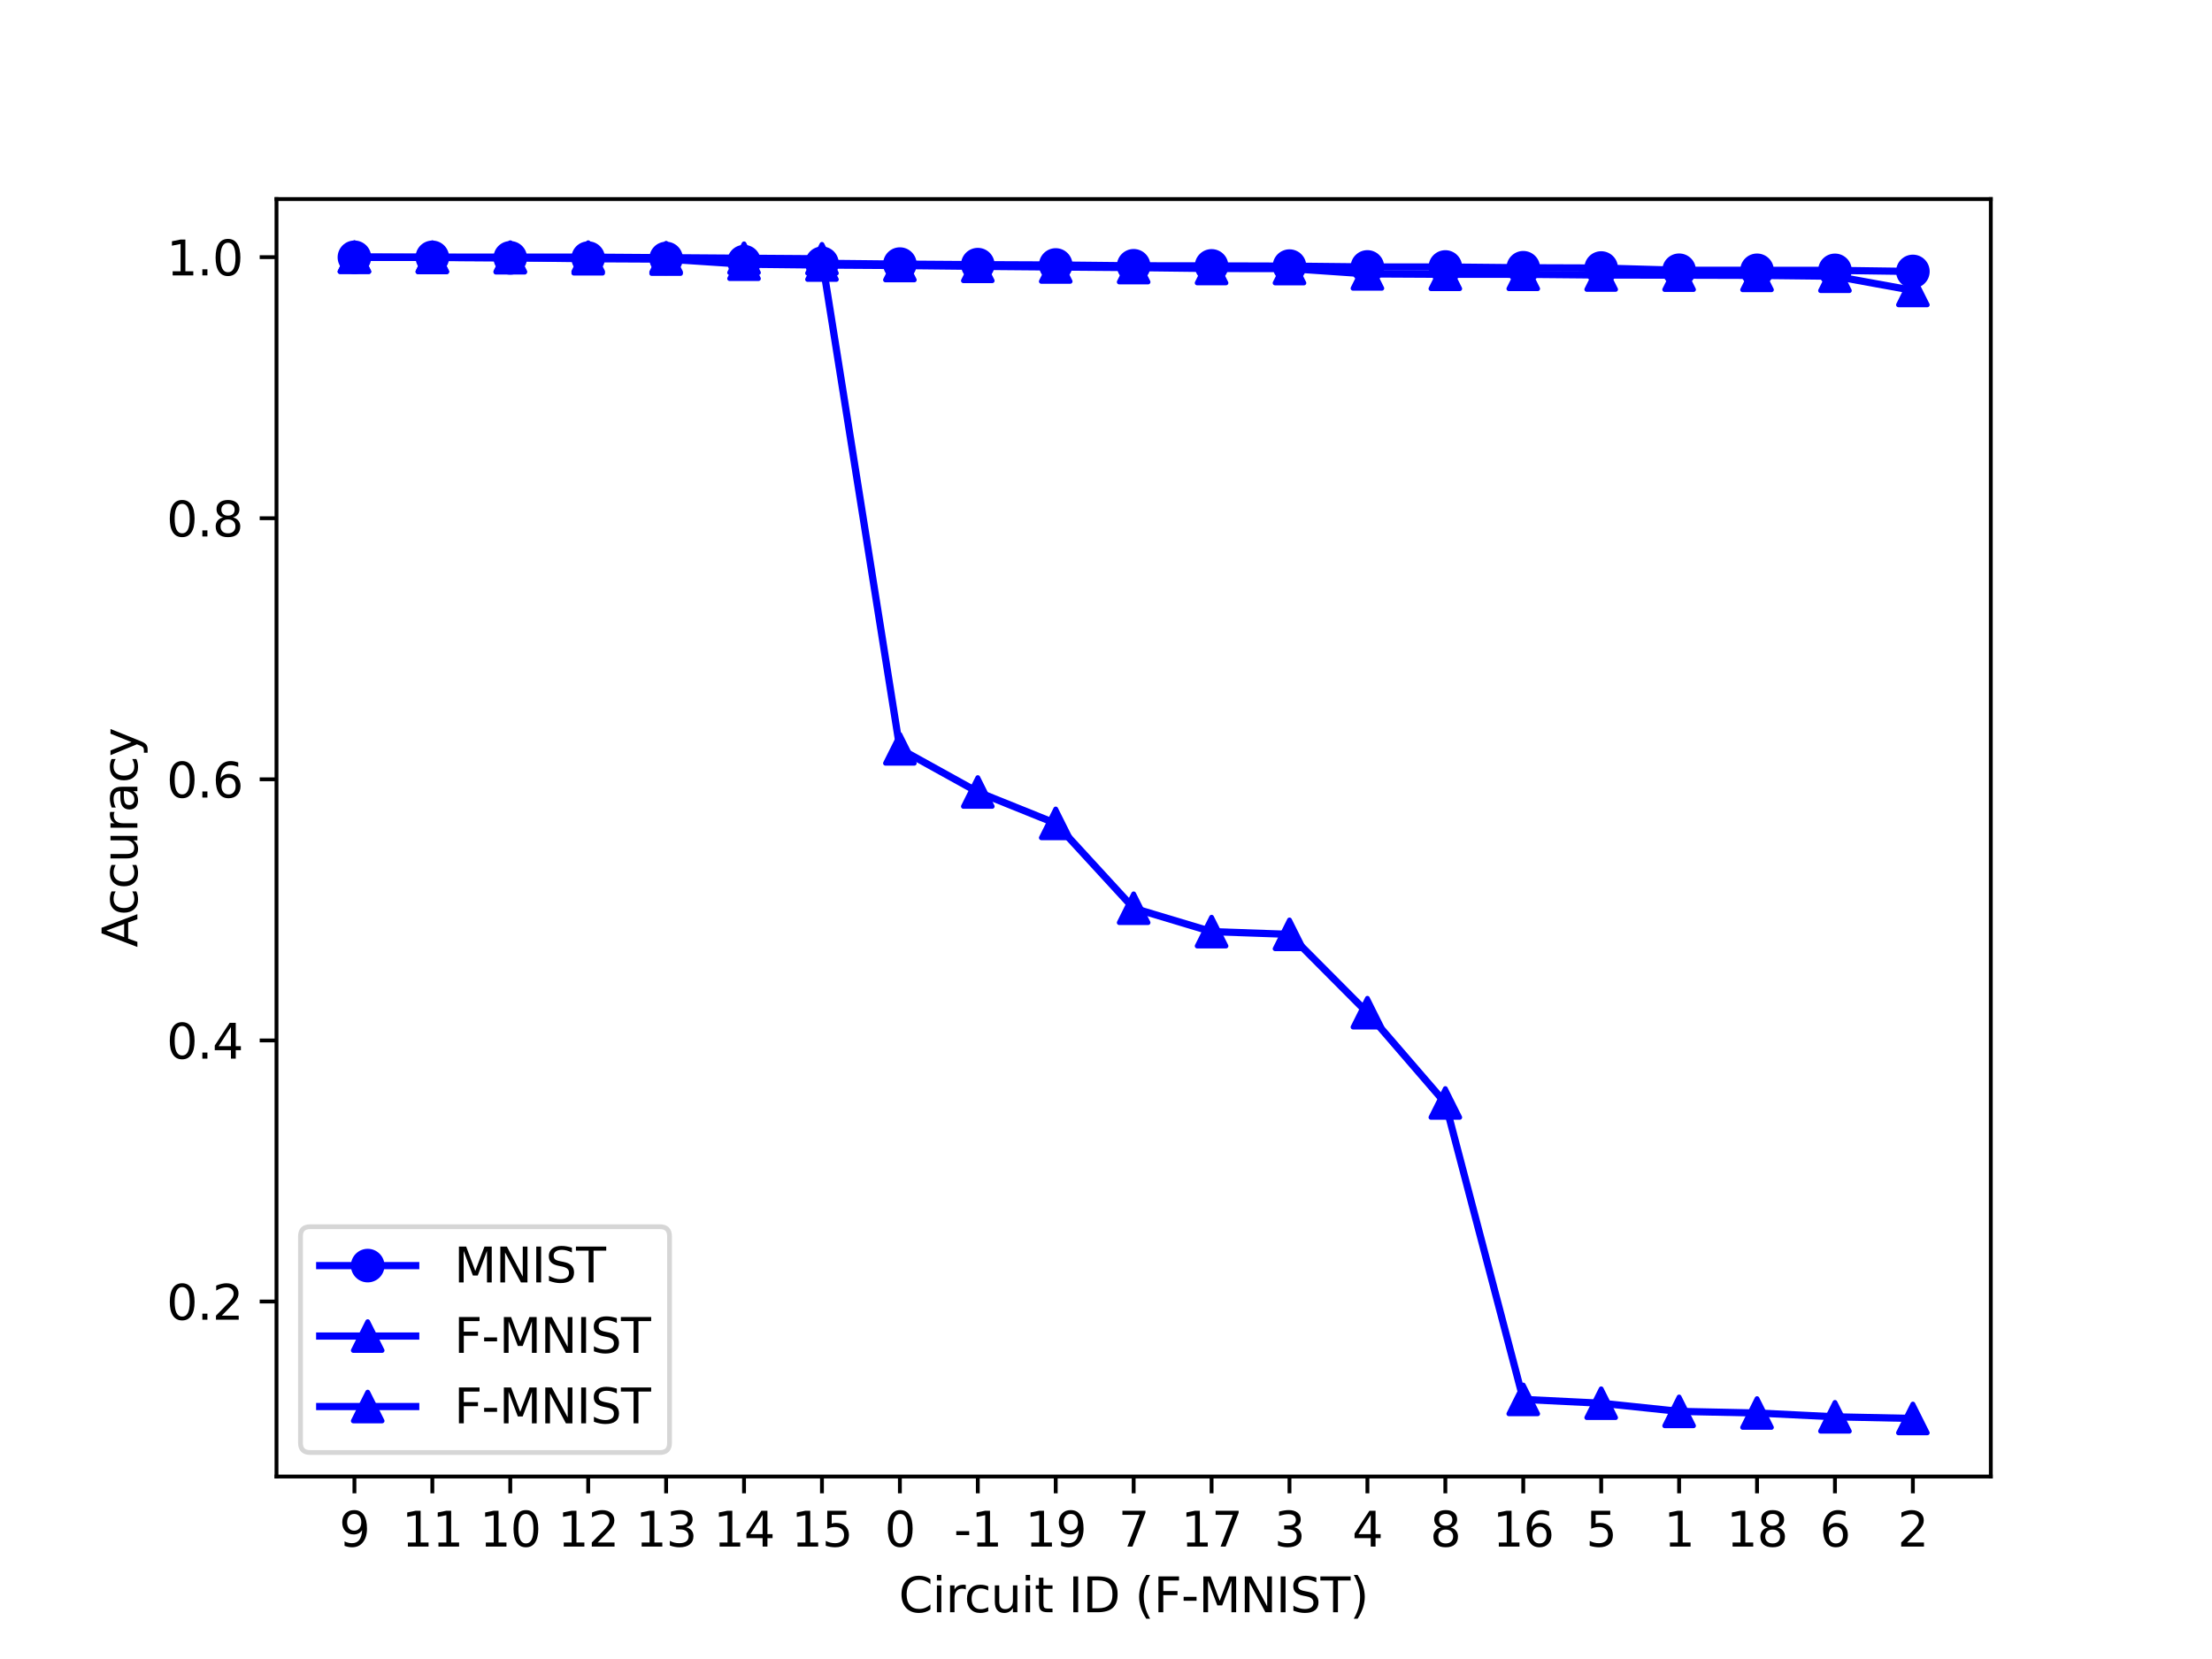 <?xml version="1.0" encoding="utf-8" standalone="no"?>
<!DOCTYPE svg PUBLIC "-//W3C//DTD SVG 1.1//EN"
  "http://www.w3.org/Graphics/SVG/1.1/DTD/svg11.dtd">
<svg xmlns:xlink="http://www.w3.org/1999/xlink" width="460.8pt" height="345.6pt" viewBox="0 0 460.8 345.6" xmlns="http://www.w3.org/2000/svg" version="1.1">
 <defs>
  <style type="text/css">*{stroke-linejoin: round; stroke-linecap: butt}</style>
 </defs>
 <g id="figure_1">
  <g id="patch_1">
   <path d="M 0 345.6 
L 460.8 345.6 
L 460.8 0 
L 0 0 
z
" style="fill: #ffffff"/>
  </g>
  <g id="axes_1">
   <g id="patch_2">
    <path d="M 57.6 307.584 
L 414.72 307.584 
L 414.72 41.472 
L 57.6 41.472 
z
" style="fill: #ffffff"/>
   </g>
   <g id="matplotlib.axis_1">
    <g id="xtick_1">
     <g id="line2d_1">
      <defs>
       <path id="madb971e59e" d="M 0 0 
L 0 3.5 
" style="stroke: #000000; stroke-width: 0.8"/>
      </defs>
      <g>
       <use xlink:href="#madb971e59e" x="73.833" y="307.584" style="stroke: #000000; stroke-width: 0.8"/>
      </g>
     </g>
     <g id="text_1">
      <!-- 9 -->
      <g transform="translate(70.651 322.182) scale(0.1 -0.1)">
       <defs>
        <path id="DejaVuSans-39" d="M 703 97 
L 703 672 
Q 941 559 1184 500 
Q 1428 441 1663 441 
Q 2288 441 2617 861 
Q 2947 1281 2994 2138 
Q 2813 1869 2534 1725 
Q 2256 1581 1919 1581 
Q 1219 1581 811 2004 
Q 403 2428 403 3163 
Q 403 3881 828 4315 
Q 1253 4750 1959 4750 
Q 2769 4750 3195 4129 
Q 3622 3509 3622 2328 
Q 3622 1225 3098 567 
Q 2575 -91 1691 -91 
Q 1453 -91 1209 -44 
Q 966 3 703 97 
z
M 1959 2075 
Q 2384 2075 2632 2365 
Q 2881 2656 2881 3163 
Q 2881 3666 2632 3958 
Q 2384 4250 1959 4250 
Q 1534 4250 1286 3958 
Q 1038 3666 1038 3163 
Q 1038 2656 1286 2365 
Q 1534 2075 1959 2075 
z
" transform="scale(0.016)"/>
       </defs>
       <use xlink:href="#DejaVuSans-39"/>
      </g>
     </g>
    </g>
    <g id="xtick_2">
     <g id="line2d_2">
      <g>
       <use xlink:href="#madb971e59e" x="90.065" y="307.584" style="stroke: #000000; stroke-width: 0.8"/>
      </g>
     </g>
     <g id="text_2">
      <!-- 11 -->
      <g transform="translate(83.703 322.182) scale(0.1 -0.1)">
       <defs>
        <path id="DejaVuSans-31" d="M 794 531 
L 1825 531 
L 1825 4091 
L 703 3866 
L 703 4441 
L 1819 4666 
L 2450 4666 
L 2450 531 
L 3481 531 
L 3481 0 
L 794 0 
L 794 531 
z
" transform="scale(0.016)"/>
       </defs>
       <use xlink:href="#DejaVuSans-31"/>
       <use xlink:href="#DejaVuSans-31" x="63.623"/>
      </g>
     </g>
    </g>
    <g id="xtick_3">
     <g id="line2d_3">
      <g>
       <use xlink:href="#madb971e59e" x="106.298" y="307.584" style="stroke: #000000; stroke-width: 0.8"/>
      </g>
     </g>
     <g id="text_3">
      <!-- 10 -->
      <g transform="translate(99.936 322.182) scale(0.1 -0.1)">
       <defs>
        <path id="DejaVuSans-30" d="M 2034 4250 
Q 1547 4250 1301 3770 
Q 1056 3291 1056 2328 
Q 1056 1369 1301 889 
Q 1547 409 2034 409 
Q 2525 409 2770 889 
Q 3016 1369 3016 2328 
Q 3016 3291 2770 3770 
Q 2525 4250 2034 4250 
z
M 2034 4750 
Q 2819 4750 3233 4129 
Q 3647 3509 3647 2328 
Q 3647 1150 3233 529 
Q 2819 -91 2034 -91 
Q 1250 -91 836 529 
Q 422 1150 422 2328 
Q 422 3509 836 4129 
Q 1250 4750 2034 4750 
z
" transform="scale(0.016)"/>
       </defs>
       <use xlink:href="#DejaVuSans-31"/>
       <use xlink:href="#DejaVuSans-30" x="63.623"/>
      </g>
     </g>
    </g>
    <g id="xtick_4">
     <g id="line2d_4">
      <g>
       <use xlink:href="#madb971e59e" x="122.531" y="307.584" style="stroke: #000000; stroke-width: 0.8"/>
      </g>
     </g>
     <g id="text_4">
      <!-- 12 -->
      <g transform="translate(116.168 322.182) scale(0.1 -0.1)">
       <defs>
        <path id="DejaVuSans-32" d="M 1228 531 
L 3431 531 
L 3431 0 
L 469 0 
L 469 531 
Q 828 903 1448 1529 
Q 2069 2156 2228 2338 
Q 2531 2678 2651 2914 
Q 2772 3150 2772 3378 
Q 2772 3750 2511 3984 
Q 2250 4219 1831 4219 
Q 1534 4219 1204 4116 
Q 875 4013 500 3803 
L 500 4441 
Q 881 4594 1212 4672 
Q 1544 4750 1819 4750 
Q 2544 4750 2975 4387 
Q 3406 4025 3406 3419 
Q 3406 3131 3298 2873 
Q 3191 2616 2906 2266 
Q 2828 2175 2409 1742 
Q 1991 1309 1228 531 
z
" transform="scale(0.016)"/>
       </defs>
       <use xlink:href="#DejaVuSans-31"/>
       <use xlink:href="#DejaVuSans-32" x="63.623"/>
      </g>
     </g>
    </g>
    <g id="xtick_5">
     <g id="line2d_5">
      <g>
       <use xlink:href="#madb971e59e" x="138.764" y="307.584" style="stroke: #000000; stroke-width: 0.8"/>
      </g>
     </g>
     <g id="text_5">
      <!-- 13 -->
      <g transform="translate(132.401 322.182) scale(0.1 -0.1)">
       <defs>
        <path id="DejaVuSans-33" d="M 2597 2516 
Q 3050 2419 3304 2112 
Q 3559 1806 3559 1356 
Q 3559 666 3084 287 
Q 2609 -91 1734 -91 
Q 1441 -91 1130 -33 
Q 819 25 488 141 
L 488 750 
Q 750 597 1062 519 
Q 1375 441 1716 441 
Q 2309 441 2620 675 
Q 2931 909 2931 1356 
Q 2931 1769 2642 2001 
Q 2353 2234 1838 2234 
L 1294 2234 
L 1294 2753 
L 1863 2753 
Q 2328 2753 2575 2939 
Q 2822 3125 2822 3475 
Q 2822 3834 2567 4026 
Q 2313 4219 1838 4219 
Q 1578 4219 1281 4162 
Q 984 4106 628 3988 
L 628 4550 
Q 988 4650 1302 4700 
Q 1616 4750 1894 4750 
Q 2613 4750 3031 4423 
Q 3450 4097 3450 3541 
Q 3450 3153 3228 2886 
Q 3006 2619 2597 2516 
z
" transform="scale(0.016)"/>
       </defs>
       <use xlink:href="#DejaVuSans-31"/>
       <use xlink:href="#DejaVuSans-33" x="63.623"/>
      </g>
     </g>
    </g>
    <g id="xtick_6">
     <g id="line2d_6">
      <g>
       <use xlink:href="#madb971e59e" x="154.996" y="307.584" style="stroke: #000000; stroke-width: 0.8"/>
      </g>
     </g>
     <g id="text_6">
      <!-- 14 -->
      <g transform="translate(148.634 322.182) scale(0.1 -0.1)">
       <defs>
        <path id="DejaVuSans-34" d="M 2419 4116 
L 825 1625 
L 2419 1625 
L 2419 4116 
z
M 2253 4666 
L 3047 4666 
L 3047 1625 
L 3713 1625 
L 3713 1100 
L 3047 1100 
L 3047 0 
L 2419 0 
L 2419 1100 
L 313 1100 
L 313 1709 
L 2253 4666 
z
" transform="scale(0.016)"/>
       </defs>
       <use xlink:href="#DejaVuSans-31"/>
       <use xlink:href="#DejaVuSans-34" x="63.623"/>
      </g>
     </g>
    </g>
    <g id="xtick_7">
     <g id="line2d_7">
      <g>
       <use xlink:href="#madb971e59e" x="171.229" y="307.584" style="stroke: #000000; stroke-width: 0.8"/>
      </g>
     </g>
     <g id="text_7">
      <!-- 15 -->
      <g transform="translate(164.867 322.182) scale(0.1 -0.1)">
       <defs>
        <path id="DejaVuSans-35" d="M 691 4666 
L 3169 4666 
L 3169 4134 
L 1269 4134 
L 1269 2991 
Q 1406 3038 1543 3061 
Q 1681 3084 1819 3084 
Q 2600 3084 3056 2656 
Q 3513 2228 3513 1497 
Q 3513 744 3044 326 
Q 2575 -91 1722 -91 
Q 1428 -91 1123 -41 
Q 819 9 494 109 
L 494 744 
Q 775 591 1075 516 
Q 1375 441 1709 441 
Q 2250 441 2565 725 
Q 2881 1009 2881 1497 
Q 2881 1984 2565 2268 
Q 2250 2553 1709 2553 
Q 1456 2553 1204 2497 
Q 953 2441 691 2322 
L 691 4666 
z
" transform="scale(0.016)"/>
       </defs>
       <use xlink:href="#DejaVuSans-31"/>
       <use xlink:href="#DejaVuSans-35" x="63.623"/>
      </g>
     </g>
    </g>
    <g id="xtick_8">
     <g id="line2d_8">
      <g>
       <use xlink:href="#madb971e59e" x="187.462" y="307.584" style="stroke: #000000; stroke-width: 0.8"/>
      </g>
     </g>
     <g id="text_8">
      <!-- 0 -->
      <g transform="translate(184.281 322.182) scale(0.1 -0.1)">
       <use xlink:href="#DejaVuSans-30"/>
      </g>
     </g>
    </g>
    <g id="xtick_9">
     <g id="line2d_9">
      <g>
       <use xlink:href="#madb971e59e" x="203.695" y="307.584" style="stroke: #000000; stroke-width: 0.8"/>
      </g>
     </g>
     <g id="text_9">
      <!-- -1 -->
      <g transform="translate(198.709 322.182) scale(0.1 -0.1)">
       <defs>
        <path id="DejaVuSans-2d" d="M 313 2009 
L 1997 2009 
L 1997 1497 
L 313 1497 
L 313 2009 
z
" transform="scale(0.016)"/>
       </defs>
       <use xlink:href="#DejaVuSans-2d"/>
       <use xlink:href="#DejaVuSans-31" x="36.084"/>
      </g>
     </g>
    </g>
    <g id="xtick_10">
     <g id="line2d_10">
      <g>
       <use xlink:href="#madb971e59e" x="219.927" y="307.584" style="stroke: #000000; stroke-width: 0.8"/>
      </g>
     </g>
     <g id="text_10">
      <!-- 19 -->
      <g transform="translate(213.565 322.182) scale(0.1 -0.1)">
       <use xlink:href="#DejaVuSans-31"/>
       <use xlink:href="#DejaVuSans-39" x="63.623"/>
      </g>
     </g>
    </g>
    <g id="xtick_11">
     <g id="line2d_11">
      <g>
       <use xlink:href="#madb971e59e" x="236.16" y="307.584" style="stroke: #000000; stroke-width: 0.8"/>
      </g>
     </g>
     <g id="text_11">
      <!-- 7 -->
      <g transform="translate(232.979 322.182) scale(0.1 -0.1)">
       <defs>
        <path id="DejaVuSans-37" d="M 525 4666 
L 3525 4666 
L 3525 4397 
L 1831 0 
L 1172 0 
L 2766 4134 
L 525 4134 
L 525 4666 
z
" transform="scale(0.016)"/>
       </defs>
       <use xlink:href="#DejaVuSans-37"/>
      </g>
     </g>
    </g>
    <g id="xtick_12">
     <g id="line2d_12">
      <g>
       <use xlink:href="#madb971e59e" x="252.393" y="307.584" style="stroke: #000000; stroke-width: 0.8"/>
      </g>
     </g>
     <g id="text_12">
      <!-- 17 -->
      <g transform="translate(246.03 322.182) scale(0.1 -0.1)">
       <use xlink:href="#DejaVuSans-31"/>
       <use xlink:href="#DejaVuSans-37" x="63.623"/>
      </g>
     </g>
    </g>
    <g id="xtick_13">
     <g id="line2d_13">
      <g>
       <use xlink:href="#madb971e59e" x="268.625" y="307.584" style="stroke: #000000; stroke-width: 0.8"/>
      </g>
     </g>
     <g id="text_13">
      <!-- 3 -->
      <g transform="translate(265.444 322.182) scale(0.1 -0.1)">
       <use xlink:href="#DejaVuSans-33"/>
      </g>
     </g>
    </g>
    <g id="xtick_14">
     <g id="line2d_14">
      <g>
       <use xlink:href="#madb971e59e" x="284.858" y="307.584" style="stroke: #000000; stroke-width: 0.8"/>
      </g>
     </g>
     <g id="text_14">
      <!-- 4 -->
      <g transform="translate(281.677 322.182) scale(0.1 -0.1)">
       <use xlink:href="#DejaVuSans-34"/>
      </g>
     </g>
    </g>
    <g id="xtick_15">
     <g id="line2d_15">
      <g>
       <use xlink:href="#madb971e59e" x="301.091" y="307.584" style="stroke: #000000; stroke-width: 0.8"/>
      </g>
     </g>
     <g id="text_15">
      <!-- 8 -->
      <g transform="translate(297.91 322.182) scale(0.1 -0.1)">
       <defs>
        <path id="DejaVuSans-38" d="M 2034 2216 
Q 1584 2216 1326 1975 
Q 1069 1734 1069 1313 
Q 1069 891 1326 650 
Q 1584 409 2034 409 
Q 2484 409 2743 651 
Q 3003 894 3003 1313 
Q 3003 1734 2745 1975 
Q 2488 2216 2034 2216 
z
M 1403 2484 
Q 997 2584 770 2862 
Q 544 3141 544 3541 
Q 544 4100 942 4425 
Q 1341 4750 2034 4750 
Q 2731 4750 3128 4425 
Q 3525 4100 3525 3541 
Q 3525 3141 3298 2862 
Q 3072 2584 2669 2484 
Q 3125 2378 3379 2068 
Q 3634 1759 3634 1313 
Q 3634 634 3220 271 
Q 2806 -91 2034 -91 
Q 1263 -91 848 271 
Q 434 634 434 1313 
Q 434 1759 690 2068 
Q 947 2378 1403 2484 
z
M 1172 3481 
Q 1172 3119 1398 2916 
Q 1625 2713 2034 2713 
Q 2441 2713 2670 2916 
Q 2900 3119 2900 3481 
Q 2900 3844 2670 4047 
Q 2441 4250 2034 4250 
Q 1625 4250 1398 4047 
Q 1172 3844 1172 3481 
z
" transform="scale(0.016)"/>
       </defs>
       <use xlink:href="#DejaVuSans-38"/>
      </g>
     </g>
    </g>
    <g id="xtick_16">
     <g id="line2d_16">
      <g>
       <use xlink:href="#madb971e59e" x="317.324" y="307.584" style="stroke: #000000; stroke-width: 0.8"/>
      </g>
     </g>
     <g id="text_16">
      <!-- 16 -->
      <g transform="translate(310.961 322.182) scale(0.1 -0.1)">
       <defs>
        <path id="DejaVuSans-36" d="M 2113 2584 
Q 1688 2584 1439 2293 
Q 1191 2003 1191 1497 
Q 1191 994 1439 701 
Q 1688 409 2113 409 
Q 2538 409 2786 701 
Q 3034 994 3034 1497 
Q 3034 2003 2786 2293 
Q 2538 2584 2113 2584 
z
M 3366 4563 
L 3366 3988 
Q 3128 4100 2886 4159 
Q 2644 4219 2406 4219 
Q 1781 4219 1451 3797 
Q 1122 3375 1075 2522 
Q 1259 2794 1537 2939 
Q 1816 3084 2150 3084 
Q 2853 3084 3261 2657 
Q 3669 2231 3669 1497 
Q 3669 778 3244 343 
Q 2819 -91 2113 -91 
Q 1303 -91 875 529 
Q 447 1150 447 2328 
Q 447 3434 972 4092 
Q 1497 4750 2381 4750 
Q 2619 4750 2861 4703 
Q 3103 4656 3366 4563 
z
" transform="scale(0.016)"/>
       </defs>
       <use xlink:href="#DejaVuSans-31"/>
       <use xlink:href="#DejaVuSans-36" x="63.623"/>
      </g>
     </g>
    </g>
    <g id="xtick_17">
     <g id="line2d_17">
      <g>
       <use xlink:href="#madb971e59e" x="333.556" y="307.584" style="stroke: #000000; stroke-width: 0.8"/>
      </g>
     </g>
     <g id="text_17">
      <!-- 5 -->
      <g transform="translate(330.375 322.182) scale(0.1 -0.1)">
       <use xlink:href="#DejaVuSans-35"/>
      </g>
     </g>
    </g>
    <g id="xtick_18">
     <g id="line2d_18">
      <g>
       <use xlink:href="#madb971e59e" x="349.789" y="307.584" style="stroke: #000000; stroke-width: 0.8"/>
      </g>
     </g>
     <g id="text_18">
      <!-- 1 -->
      <g transform="translate(346.608 322.182) scale(0.1 -0.1)">
       <use xlink:href="#DejaVuSans-31"/>
      </g>
     </g>
    </g>
    <g id="xtick_19">
     <g id="line2d_19">
      <g>
       <use xlink:href="#madb971e59e" x="366.022" y="307.584" style="stroke: #000000; stroke-width: 0.8"/>
      </g>
     </g>
     <g id="text_19">
      <!-- 18 -->
      <g transform="translate(359.659 322.182) scale(0.1 -0.1)">
       <use xlink:href="#DejaVuSans-31"/>
       <use xlink:href="#DejaVuSans-38" x="63.623"/>
      </g>
     </g>
    </g>
    <g id="xtick_20">
     <g id="line2d_20">
      <g>
       <use xlink:href="#madb971e59e" x="382.255" y="307.584" style="stroke: #000000; stroke-width: 0.8"/>
      </g>
     </g>
     <g id="text_20">
      <!-- 6 -->
      <g transform="translate(379.073 322.182) scale(0.1 -0.1)">
       <use xlink:href="#DejaVuSans-36"/>
      </g>
     </g>
    </g>
    <g id="xtick_21">
     <g id="line2d_21">
      <g>
       <use xlink:href="#madb971e59e" x="398.487" y="307.584" style="stroke: #000000; stroke-width: 0.8"/>
      </g>
     </g>
     <g id="text_21">
      <!-- 2 -->
      <g transform="translate(395.306 322.182) scale(0.1 -0.1)">
       <use xlink:href="#DejaVuSans-32"/>
      </g>
     </g>
    </g>
    <g id="text_22">
     <!-- Circuit ID (F-MNIST) -->
     <g transform="translate(187.227 335.861) scale(0.1 -0.1)">
      <defs>
       <path id="DejaVuSans-43" d="M 4122 4306 
L 4122 3641 
Q 3803 3938 3442 4084 
Q 3081 4231 2675 4231 
Q 1875 4231 1450 3742 
Q 1025 3253 1025 2328 
Q 1025 1406 1450 917 
Q 1875 428 2675 428 
Q 3081 428 3442 575 
Q 3803 722 4122 1019 
L 4122 359 
Q 3791 134 3420 21 
Q 3050 -91 2638 -91 
Q 1578 -91 968 557 
Q 359 1206 359 2328 
Q 359 3453 968 4101 
Q 1578 4750 2638 4750 
Q 3056 4750 3426 4639 
Q 3797 4528 4122 4306 
z
" transform="scale(0.016)"/>
       <path id="DejaVuSans-69" d="M 603 3500 
L 1178 3500 
L 1178 0 
L 603 0 
L 603 3500 
z
M 603 4863 
L 1178 4863 
L 1178 4134 
L 603 4134 
L 603 4863 
z
" transform="scale(0.016)"/>
       <path id="DejaVuSans-72" d="M 2631 2963 
Q 2534 3019 2420 3045 
Q 2306 3072 2169 3072 
Q 1681 3072 1420 2755 
Q 1159 2438 1159 1844 
L 1159 0 
L 581 0 
L 581 3500 
L 1159 3500 
L 1159 2956 
Q 1341 3275 1631 3429 
Q 1922 3584 2338 3584 
Q 2397 3584 2469 3576 
Q 2541 3569 2628 3553 
L 2631 2963 
z
" transform="scale(0.016)"/>
       <path id="DejaVuSans-63" d="M 3122 3366 
L 3122 2828 
Q 2878 2963 2633 3030 
Q 2388 3097 2138 3097 
Q 1578 3097 1268 2742 
Q 959 2388 959 1747 
Q 959 1106 1268 751 
Q 1578 397 2138 397 
Q 2388 397 2633 464 
Q 2878 531 3122 666 
L 3122 134 
Q 2881 22 2623 -34 
Q 2366 -91 2075 -91 
Q 1284 -91 818 406 
Q 353 903 353 1747 
Q 353 2603 823 3093 
Q 1294 3584 2113 3584 
Q 2378 3584 2631 3529 
Q 2884 3475 3122 3366 
z
" transform="scale(0.016)"/>
       <path id="DejaVuSans-75" d="M 544 1381 
L 544 3500 
L 1119 3500 
L 1119 1403 
Q 1119 906 1312 657 
Q 1506 409 1894 409 
Q 2359 409 2629 706 
Q 2900 1003 2900 1516 
L 2900 3500 
L 3475 3500 
L 3475 0 
L 2900 0 
L 2900 538 
Q 2691 219 2414 64 
Q 2138 -91 1772 -91 
Q 1169 -91 856 284 
Q 544 659 544 1381 
z
M 1991 3584 
L 1991 3584 
z
" transform="scale(0.016)"/>
       <path id="DejaVuSans-74" d="M 1172 4494 
L 1172 3500 
L 2356 3500 
L 2356 3053 
L 1172 3053 
L 1172 1153 
Q 1172 725 1289 603 
Q 1406 481 1766 481 
L 2356 481 
L 2356 0 
L 1766 0 
Q 1100 0 847 248 
Q 594 497 594 1153 
L 594 3053 
L 172 3053 
L 172 3500 
L 594 3500 
L 594 4494 
L 1172 4494 
z
" transform="scale(0.016)"/>
       <path id="DejaVuSans-20" transform="scale(0.016)"/>
       <path id="DejaVuSans-49" d="M 628 4666 
L 1259 4666 
L 1259 0 
L 628 0 
L 628 4666 
z
" transform="scale(0.016)"/>
       <path id="DejaVuSans-44" d="M 1259 4147 
L 1259 519 
L 2022 519 
Q 2988 519 3436 956 
Q 3884 1394 3884 2338 
Q 3884 3275 3436 3711 
Q 2988 4147 2022 4147 
L 1259 4147 
z
M 628 4666 
L 1925 4666 
Q 3281 4666 3915 4102 
Q 4550 3538 4550 2338 
Q 4550 1131 3912 565 
Q 3275 0 1925 0 
L 628 0 
L 628 4666 
z
" transform="scale(0.016)"/>
       <path id="DejaVuSans-28" d="M 1984 4856 
Q 1566 4138 1362 3434 
Q 1159 2731 1159 2009 
Q 1159 1288 1364 580 
Q 1569 -128 1984 -844 
L 1484 -844 
Q 1016 -109 783 600 
Q 550 1309 550 2009 
Q 550 2706 781 3412 
Q 1013 4119 1484 4856 
L 1984 4856 
z
" transform="scale(0.016)"/>
       <path id="DejaVuSans-46" d="M 628 4666 
L 3309 4666 
L 3309 4134 
L 1259 4134 
L 1259 2759 
L 3109 2759 
L 3109 2228 
L 1259 2228 
L 1259 0 
L 628 0 
L 628 4666 
z
" transform="scale(0.016)"/>
       <path id="DejaVuSans-4d" d="M 628 4666 
L 1569 4666 
L 2759 1491 
L 3956 4666 
L 4897 4666 
L 4897 0 
L 4281 0 
L 4281 4097 
L 3078 897 
L 2444 897 
L 1241 4097 
L 1241 0 
L 628 0 
L 628 4666 
z
" transform="scale(0.016)"/>
       <path id="DejaVuSans-4e" d="M 628 4666 
L 1478 4666 
L 3547 763 
L 3547 4666 
L 4159 4666 
L 4159 0 
L 3309 0 
L 1241 3903 
L 1241 0 
L 628 0 
L 628 4666 
z
" transform="scale(0.016)"/>
       <path id="DejaVuSans-53" d="M 3425 4513 
L 3425 3897 
Q 3066 4069 2747 4153 
Q 2428 4238 2131 4238 
Q 1616 4238 1336 4038 
Q 1056 3838 1056 3469 
Q 1056 3159 1242 3001 
Q 1428 2844 1947 2747 
L 2328 2669 
Q 3034 2534 3370 2195 
Q 3706 1856 3706 1288 
Q 3706 609 3251 259 
Q 2797 -91 1919 -91 
Q 1588 -91 1214 -16 
Q 841 59 441 206 
L 441 856 
Q 825 641 1194 531 
Q 1563 422 1919 422 
Q 2459 422 2753 634 
Q 3047 847 3047 1241 
Q 3047 1584 2836 1778 
Q 2625 1972 2144 2069 
L 1759 2144 
Q 1053 2284 737 2584 
Q 422 2884 422 3419 
Q 422 4038 858 4394 
Q 1294 4750 2059 4750 
Q 2388 4750 2728 4690 
Q 3069 4631 3425 4513 
z
" transform="scale(0.016)"/>
       <path id="DejaVuSans-54" d="M -19 4666 
L 3928 4666 
L 3928 4134 
L 2272 4134 
L 2272 0 
L 1638 0 
L 1638 4134 
L -19 4134 
L -19 4666 
z
" transform="scale(0.016)"/>
       <path id="DejaVuSans-29" d="M 513 4856 
L 1013 4856 
Q 1481 4119 1714 3412 
Q 1947 2706 1947 2009 
Q 1947 1309 1714 600 
Q 1481 -109 1013 -844 
L 513 -844 
Q 928 -128 1133 580 
Q 1338 1288 1338 2009 
Q 1338 2731 1133 3434 
Q 928 4138 513 4856 
z
" transform="scale(0.016)"/>
      </defs>
      <use xlink:href="#DejaVuSans-43"/>
      <use xlink:href="#DejaVuSans-69" x="69.824"/>
      <use xlink:href="#DejaVuSans-72" x="97.607"/>
      <use xlink:href="#DejaVuSans-63" x="136.471"/>
      <use xlink:href="#DejaVuSans-75" x="191.451"/>
      <use xlink:href="#DejaVuSans-69" x="254.83"/>
      <use xlink:href="#DejaVuSans-74" x="282.613"/>
      <use xlink:href="#DejaVuSans-20" x="321.822"/>
      <use xlink:href="#DejaVuSans-49" x="353.609"/>
      <use xlink:href="#DejaVuSans-44" x="383.102"/>
      <use xlink:href="#DejaVuSans-20" x="460.104"/>
      <use xlink:href="#DejaVuSans-28" x="491.891"/>
      <use xlink:href="#DejaVuSans-46" x="530.904"/>
      <use xlink:href="#DejaVuSans-2d" x="588.424"/>
      <use xlink:href="#DejaVuSans-4d" x="624.508"/>
      <use xlink:href="#DejaVuSans-4e" x="710.787"/>
      <use xlink:href="#DejaVuSans-49" x="785.592"/>
      <use xlink:href="#DejaVuSans-53" x="815.084"/>
      <use xlink:href="#DejaVuSans-54" x="878.561"/>
      <use xlink:href="#DejaVuSans-29" x="939.645"/>
     </g>
    </g>
   </g>
   <g id="matplotlib.axis_2">
    <g id="ytick_1">
     <g id="line2d_22">
      <defs>
       <path id="me661c61f61" d="M 0 0 
L -3.5 0 
" style="stroke: #000000; stroke-width: 0.8"/>
      </defs>
      <g>
       <use xlink:href="#me661c61f61" x="57.6" y="271.126" style="stroke: #000000; stroke-width: 0.8"/>
      </g>
     </g>
     <g id="text_23">
      <!-- 0.2 -->
      <g transform="translate(34.697 274.925) scale(0.1 -0.1)">
       <defs>
        <path id="DejaVuSans-2e" d="M 684 794 
L 1344 794 
L 1344 0 
L 684 0 
L 684 794 
z
" transform="scale(0.016)"/>
       </defs>
       <use xlink:href="#DejaVuSans-30"/>
       <use xlink:href="#DejaVuSans-2e" x="63.623"/>
       <use xlink:href="#DejaVuSans-32" x="95.41"/>
      </g>
     </g>
    </g>
    <g id="ytick_2">
     <g id="line2d_23">
      <g>
       <use xlink:href="#me661c61f61" x="57.6" y="216.737" style="stroke: #000000; stroke-width: 0.8"/>
      </g>
     </g>
     <g id="text_24">
      <!-- 0.4 -->
      <g transform="translate(34.697 220.536) scale(0.1 -0.1)">
       <use xlink:href="#DejaVuSans-30"/>
       <use xlink:href="#DejaVuSans-2e" x="63.623"/>
       <use xlink:href="#DejaVuSans-34" x="95.41"/>
      </g>
     </g>
    </g>
    <g id="ytick_3">
     <g id="line2d_24">
      <g>
       <use xlink:href="#me661c61f61" x="57.6" y="162.347" style="stroke: #000000; stroke-width: 0.8"/>
      </g>
     </g>
     <g id="text_25">
      <!-- 0.6 -->
      <g transform="translate(34.697 166.146) scale(0.1 -0.1)">
       <use xlink:href="#DejaVuSans-30"/>
       <use xlink:href="#DejaVuSans-2e" x="63.623"/>
       <use xlink:href="#DejaVuSans-36" x="95.41"/>
      </g>
     </g>
    </g>
    <g id="ytick_4">
     <g id="line2d_25">
      <g>
       <use xlink:href="#me661c61f61" x="57.6" y="107.958" style="stroke: #000000; stroke-width: 0.8"/>
      </g>
     </g>
     <g id="text_26">
      <!-- 0.8 -->
      <g transform="translate(34.697 111.757) scale(0.1 -0.1)">
       <use xlink:href="#DejaVuSans-30"/>
       <use xlink:href="#DejaVuSans-2e" x="63.623"/>
       <use xlink:href="#DejaVuSans-38" x="95.41"/>
      </g>
     </g>
    </g>
    <g id="ytick_5">
     <g id="line2d_26">
      <g>
       <use xlink:href="#me661c61f61" x="57.6" y="53.568" style="stroke: #000000; stroke-width: 0.8"/>
      </g>
     </g>
     <g id="text_27">
      <!-- 1.0 -->
      <g transform="translate(34.697 57.367) scale(0.1 -0.1)">
       <use xlink:href="#DejaVuSans-31"/>
       <use xlink:href="#DejaVuSans-2e" x="63.623"/>
       <use xlink:href="#DejaVuSans-30" x="95.41"/>
      </g>
     </g>
    </g>
    <g id="text_28">
     <!-- Accuracy -->
     <g transform="translate(28.617 197.356) rotate(-90) scale(0.1 -0.1)">
      <defs>
       <path id="DejaVuSans-41" d="M 2188 4044 
L 1331 1722 
L 3047 1722 
L 2188 4044 
z
M 1831 4666 
L 2547 4666 
L 4325 0 
L 3669 0 
L 3244 1197 
L 1141 1197 
L 716 0 
L 50 0 
L 1831 4666 
z
" transform="scale(0.016)"/>
       <path id="DejaVuSans-61" d="M 2194 1759 
Q 1497 1759 1228 1600 
Q 959 1441 959 1056 
Q 959 750 1161 570 
Q 1363 391 1709 391 
Q 2188 391 2477 730 
Q 2766 1069 2766 1631 
L 2766 1759 
L 2194 1759 
z
M 3341 1997 
L 3341 0 
L 2766 0 
L 2766 531 
Q 2569 213 2275 61 
Q 1981 -91 1556 -91 
Q 1019 -91 701 211 
Q 384 513 384 1019 
Q 384 1609 779 1909 
Q 1175 2209 1959 2209 
L 2766 2209 
L 2766 2266 
Q 2766 2663 2505 2880 
Q 2244 3097 1772 3097 
Q 1472 3097 1187 3025 
Q 903 2953 641 2809 
L 641 3341 
Q 956 3463 1253 3523 
Q 1550 3584 1831 3584 
Q 2591 3584 2966 3190 
Q 3341 2797 3341 1997 
z
" transform="scale(0.016)"/>
       <path id="DejaVuSans-79" d="M 2059 -325 
Q 1816 -950 1584 -1140 
Q 1353 -1331 966 -1331 
L 506 -1331 
L 506 -850 
L 844 -850 
Q 1081 -850 1212 -737 
Q 1344 -625 1503 -206 
L 1606 56 
L 191 3500 
L 800 3500 
L 1894 763 
L 2988 3500 
L 3597 3500 
L 2059 -325 
z
" transform="scale(0.016)"/>
      </defs>
      <use xlink:href="#DejaVuSans-41"/>
      <use xlink:href="#DejaVuSans-63" x="66.658"/>
      <use xlink:href="#DejaVuSans-63" x="121.639"/>
      <use xlink:href="#DejaVuSans-75" x="176.619"/>
      <use xlink:href="#DejaVuSans-72" x="239.998"/>
      <use xlink:href="#DejaVuSans-61" x="281.111"/>
      <use xlink:href="#DejaVuSans-63" x="342.391"/>
      <use xlink:href="#DejaVuSans-79" x="397.371"/>
     </g>
    </g>
   </g>
   <g id="line2d_27">
    <path d="M 73.833 53.602 
L 90.065 53.613 
L 106.298 53.715 
L 122.531 53.772 
L 138.764 53.851 
L 154.996 54.508 
L 171.229 54.848 
L 187.462 55.018 
L 203.695 55.132 
L 219.927 55.2 
L 236.16 55.37 
L 252.393 55.392 
L 268.625 55.438 
L 284.858 55.608 
L 301.091 55.619 
L 317.324 55.778 
L 333.556 55.834 
L 349.789 56.299 
L 366.022 56.31 
L 382.255 56.321 
L 398.487 56.548 
" clip-path="url(#pf83deea9d5)" style="fill: none; stroke: #0000ff; stroke-width: 1.5; stroke-linecap: square"/>
    <defs>
     <path id="mb9276ed90e" d="M 0 3 
C 0.796 3 1.559 2.684 2.121 2.121 
C 2.684 1.559 3 0.796 3 0 
C 3 -0.796 2.684 -1.559 2.121 -2.121 
C 1.559 -2.684 0.796 -3 0 -3 
C -0.796 -3 -1.559 -2.684 -2.121 -2.121 
C -2.684 -1.559 -3 -0.796 -3 0 
C -3 0.796 -2.684 1.559 -2.121 2.121 
C -1.559 2.684 -0.796 3 0 3 
z
" style="stroke: #0000ff"/>
    </defs>
    <g clip-path="url(#pf83deea9d5)">
     <use xlink:href="#mb9276ed90e" x="73.833" y="53.602" style="fill: #0000ff; stroke: #0000ff"/>
     <use xlink:href="#mb9276ed90e" x="90.065" y="53.613" style="fill: #0000ff; stroke: #0000ff"/>
     <use xlink:href="#mb9276ed90e" x="106.298" y="53.715" style="fill: #0000ff; stroke: #0000ff"/>
     <use xlink:href="#mb9276ed90e" x="122.531" y="53.772" style="fill: #0000ff; stroke: #0000ff"/>
     <use xlink:href="#mb9276ed90e" x="138.764" y="53.851" style="fill: #0000ff; stroke: #0000ff"/>
     <use xlink:href="#mb9276ed90e" x="154.996" y="54.508" style="fill: #0000ff; stroke: #0000ff"/>
     <use xlink:href="#mb9276ed90e" x="171.229" y="54.848" style="fill: #0000ff; stroke: #0000ff"/>
     <use xlink:href="#mb9276ed90e" x="187.462" y="55.018" style="fill: #0000ff; stroke: #0000ff"/>
     <use xlink:href="#mb9276ed90e" x="203.695" y="55.132" style="fill: #0000ff; stroke: #0000ff"/>
     <use xlink:href="#mb9276ed90e" x="219.927" y="55.2" style="fill: #0000ff; stroke: #0000ff"/>
     <use xlink:href="#mb9276ed90e" x="236.16" y="55.37" style="fill: #0000ff; stroke: #0000ff"/>
     <use xlink:href="#mb9276ed90e" x="252.393" y="55.392" style="fill: #0000ff; stroke: #0000ff"/>
     <use xlink:href="#mb9276ed90e" x="268.625" y="55.438" style="fill: #0000ff; stroke: #0000ff"/>
     <use xlink:href="#mb9276ed90e" x="284.858" y="55.608" style="fill: #0000ff; stroke: #0000ff"/>
     <use xlink:href="#mb9276ed90e" x="301.091" y="55.619" style="fill: #0000ff; stroke: #0000ff"/>
     <use xlink:href="#mb9276ed90e" x="317.324" y="55.778" style="fill: #0000ff; stroke: #0000ff"/>
     <use xlink:href="#mb9276ed90e" x="333.556" y="55.834" style="fill: #0000ff; stroke: #0000ff"/>
     <use xlink:href="#mb9276ed90e" x="349.789" y="56.299" style="fill: #0000ff; stroke: #0000ff"/>
     <use xlink:href="#mb9276ed90e" x="366.022" y="56.31" style="fill: #0000ff; stroke: #0000ff"/>
     <use xlink:href="#mb9276ed90e" x="382.255" y="56.321" style="fill: #0000ff; stroke: #0000ff"/>
     <use xlink:href="#mb9276ed90e" x="398.487" y="56.548" style="fill: #0000ff; stroke: #0000ff"/>
    </g>
   </g>
   <g id="line2d_28">
    <path d="M 73.833 53.591 
L 90.065 53.636 
L 106.298 53.693 
L 122.531 53.897 
L 138.764 53.976 
L 154.996 55.041 
L 171.229 55.211 
L 187.462 55.313 
L 203.695 55.483 
L 219.927 55.619 
L 236.16 55.744 
L 252.393 55.936 
L 268.625 55.948 
L 284.858 57.058 
L 301.091 57.141 
L 317.324 57.146 
L 333.556 57.29 
L 349.789 57.319 
L 366.022 57.364 
L 382.255 57.545 
L 398.487 60.503 
" clip-path="url(#pf83deea9d5)" style="fill: none; stroke: #0000ff; stroke-width: 1.5; stroke-linecap: square"/>
    <defs>
     <path id="m4ad52dc984" d="M 0 -3 
L -3 3 
L 3 3 
z
" style="stroke: #0000ff; stroke-linejoin: miter"/>
    </defs>
    <g clip-path="url(#pf83deea9d5)">
     <use xlink:href="#m4ad52dc984" x="73.833" y="53.591" style="fill: #0000ff; stroke: #0000ff; stroke-linejoin: miter"/>
     <use xlink:href="#m4ad52dc984" x="90.065" y="53.636" style="fill: #0000ff; stroke: #0000ff; stroke-linejoin: miter"/>
     <use xlink:href="#m4ad52dc984" x="106.298" y="53.693" style="fill: #0000ff; stroke: #0000ff; stroke-linejoin: miter"/>
     <use xlink:href="#m4ad52dc984" x="122.531" y="53.897" style="fill: #0000ff; stroke: #0000ff; stroke-linejoin: miter"/>
     <use xlink:href="#m4ad52dc984" x="138.764" y="53.976" style="fill: #0000ff; stroke: #0000ff; stroke-linejoin: miter"/>
     <use xlink:href="#m4ad52dc984" x="154.996" y="55.041" style="fill: #0000ff; stroke: #0000ff; stroke-linejoin: miter"/>
     <use xlink:href="#m4ad52dc984" x="171.229" y="55.211" style="fill: #0000ff; stroke: #0000ff; stroke-linejoin: miter"/>
     <use xlink:href="#m4ad52dc984" x="187.462" y="55.313" style="fill: #0000ff; stroke: #0000ff; stroke-linejoin: miter"/>
     <use xlink:href="#m4ad52dc984" x="203.695" y="55.483" style="fill: #0000ff; stroke: #0000ff; stroke-linejoin: miter"/>
     <use xlink:href="#m4ad52dc984" x="219.927" y="55.619" style="fill: #0000ff; stroke: #0000ff; stroke-linejoin: miter"/>
     <use xlink:href="#m4ad52dc984" x="236.16" y="55.744" style="fill: #0000ff; stroke: #0000ff; stroke-linejoin: miter"/>
     <use xlink:href="#m4ad52dc984" x="252.393" y="55.936" style="fill: #0000ff; stroke: #0000ff; stroke-linejoin: miter"/>
     <use xlink:href="#m4ad52dc984" x="268.625" y="55.948" style="fill: #0000ff; stroke: #0000ff; stroke-linejoin: miter"/>
     <use xlink:href="#m4ad52dc984" x="284.858" y="57.058" style="fill: #0000ff; stroke: #0000ff; stroke-linejoin: miter"/>
     <use xlink:href="#m4ad52dc984" x="301.091" y="57.141" style="fill: #0000ff; stroke: #0000ff; stroke-linejoin: miter"/>
     <use xlink:href="#m4ad52dc984" x="317.324" y="57.146" style="fill: #0000ff; stroke: #0000ff; stroke-linejoin: miter"/>
     <use xlink:href="#m4ad52dc984" x="333.556" y="57.29" style="fill: #0000ff; stroke: #0000ff; stroke-linejoin: miter"/>
     <use xlink:href="#m4ad52dc984" x="349.789" y="57.319" style="fill: #0000ff; stroke: #0000ff; stroke-linejoin: miter"/>
     <use xlink:href="#m4ad52dc984" x="366.022" y="57.364" style="fill: #0000ff; stroke: #0000ff; stroke-linejoin: miter"/>
     <use xlink:href="#m4ad52dc984" x="382.255" y="57.545" style="fill: #0000ff; stroke: #0000ff; stroke-linejoin: miter"/>
     <use xlink:href="#m4ad52dc984" x="398.487" y="60.503" style="fill: #0000ff; stroke: #0000ff; stroke-linejoin: miter"/>
    </g>
   </g>
   <g id="line2d_29">
    <path d="M 73.833 53.568 
L 90.065 53.568 
L 106.298 53.568 
L 122.531 53.568 
L 138.764 53.681 
L 154.996 53.795 
L 171.229 53.908 
L 187.462 155.999 
L 203.695 164.987 
L 219.927 171.525 
L 236.16 189.202 
L 252.393 194.074 
L 268.625 194.641 
L 284.858 210.958 
L 301.091 229.767 
L 317.324 291.522 
L 333.556 292.315 
L 349.789 294.015 
L 366.022 294.355 
L 382.255 295.148 
L 398.487 295.488 
" clip-path="url(#pf83deea9d5)" style="fill: none; stroke: #0000ff; stroke-width: 1.5; stroke-linecap: square"/>
    <g clip-path="url(#pf83deea9d5)">
     <use xlink:href="#m4ad52dc984" x="73.833" y="53.568" style="fill: #0000ff; stroke: #0000ff; stroke-linejoin: miter"/>
     <use xlink:href="#m4ad52dc984" x="90.065" y="53.568" style="fill: #0000ff; stroke: #0000ff; stroke-linejoin: miter"/>
     <use xlink:href="#m4ad52dc984" x="106.298" y="53.568" style="fill: #0000ff; stroke: #0000ff; stroke-linejoin: miter"/>
     <use xlink:href="#m4ad52dc984" x="122.531" y="53.568" style="fill: #0000ff; stroke: #0000ff; stroke-linejoin: miter"/>
     <use xlink:href="#m4ad52dc984" x="138.764" y="53.681" style="fill: #0000ff; stroke: #0000ff; stroke-linejoin: miter"/>
     <use xlink:href="#m4ad52dc984" x="154.996" y="53.795" style="fill: #0000ff; stroke: #0000ff; stroke-linejoin: miter"/>
     <use xlink:href="#m4ad52dc984" x="171.229" y="53.908" style="fill: #0000ff; stroke: #0000ff; stroke-linejoin: miter"/>
     <use xlink:href="#m4ad52dc984" x="187.462" y="155.999" style="fill: #0000ff; stroke: #0000ff; stroke-linejoin: miter"/>
     <use xlink:href="#m4ad52dc984" x="203.695" y="164.987" style="fill: #0000ff; stroke: #0000ff; stroke-linejoin: miter"/>
     <use xlink:href="#m4ad52dc984" x="219.927" y="171.525" style="fill: #0000ff; stroke: #0000ff; stroke-linejoin: miter"/>
     <use xlink:href="#m4ad52dc984" x="236.16" y="189.202" style="fill: #0000ff; stroke: #0000ff; stroke-linejoin: miter"/>
     <use xlink:href="#m4ad52dc984" x="252.393" y="194.074" style="fill: #0000ff; stroke: #0000ff; stroke-linejoin: miter"/>
     <use xlink:href="#m4ad52dc984" x="268.625" y="194.641" style="fill: #0000ff; stroke: #0000ff; stroke-linejoin: miter"/>
     <use xlink:href="#m4ad52dc984" x="284.858" y="210.958" style="fill: #0000ff; stroke: #0000ff; stroke-linejoin: miter"/>
     <use xlink:href="#m4ad52dc984" x="301.091" y="229.767" style="fill: #0000ff; stroke: #0000ff; stroke-linejoin: miter"/>
     <use xlink:href="#m4ad52dc984" x="317.324" y="291.522" style="fill: #0000ff; stroke: #0000ff; stroke-linejoin: miter"/>
     <use xlink:href="#m4ad52dc984" x="333.556" y="292.315" style="fill: #0000ff; stroke: #0000ff; stroke-linejoin: miter"/>
     <use xlink:href="#m4ad52dc984" x="349.789" y="294.015" style="fill: #0000ff; stroke: #0000ff; stroke-linejoin: miter"/>
     <use xlink:href="#m4ad52dc984" x="366.022" y="294.355" style="fill: #0000ff; stroke: #0000ff; stroke-linejoin: miter"/>
     <use xlink:href="#m4ad52dc984" x="382.255" y="295.148" style="fill: #0000ff; stroke: #0000ff; stroke-linejoin: miter"/>
     <use xlink:href="#m4ad52dc984" x="398.487" y="295.488" style="fill: #0000ff; stroke: #0000ff; stroke-linejoin: miter"/>
    </g>
   </g>
   <g id="patch_3">
    <path d="M 57.6 307.584 
L 57.6 41.472 
" style="fill: none; stroke: #000000; stroke-width: 0.8; stroke-linejoin: miter; stroke-linecap: square"/>
   </g>
   <g id="patch_4">
    <path d="M 414.72 307.584 
L 414.72 41.472 
" style="fill: none; stroke: #000000; stroke-width: 0.8; stroke-linejoin: miter; stroke-linecap: square"/>
   </g>
   <g id="patch_5">
    <path d="M 57.6 307.584 
L 414.72 307.584 
" style="fill: none; stroke: #000000; stroke-width: 0.8; stroke-linejoin: miter; stroke-linecap: square"/>
   </g>
   <g id="patch_6">
    <path d="M 57.6 41.472 
L 414.72 41.472 
" style="fill: none; stroke: #000000; stroke-width: 0.8; stroke-linejoin: miter; stroke-linecap: square"/>
   </g>
   <g id="legend_1">
    <g id="patch_7">
     <path d="M 64.6 302.584 
L 137.475 302.584 
Q 139.475 302.584 139.475 300.584 
L 139.475 257.55 
Q 139.475 255.55 137.475 255.55 
L 64.6 255.55 
Q 62.6 255.55 62.6 257.55 
L 62.6 300.584 
Q 62.6 302.584 64.6 302.584 
z
" style="fill: #ffffff; opacity: 0.8; stroke: #cccccc; stroke-linejoin: miter"/>
    </g>
    <g id="line2d_30">
     <path d="M 66.6 263.648 
L 76.6 263.648 
L 86.6 263.648 
" style="fill: none; stroke: #0000ff; stroke-width: 1.5; stroke-linecap: square"/>
     <g>
      <use xlink:href="#mb9276ed90e" x="76.6" y="263.648" style="fill: #0000ff; stroke: #0000ff"/>
     </g>
    </g>
    <g id="text_29">
     <!-- MNIST -->
     <g transform="translate(94.6 267.148) scale(0.1 -0.1)">
      <use xlink:href="#DejaVuSans-4d"/>
      <use xlink:href="#DejaVuSans-4e" x="86.279"/>
      <use xlink:href="#DejaVuSans-49" x="161.084"/>
      <use xlink:href="#DejaVuSans-53" x="190.576"/>
      <use xlink:href="#DejaVuSans-54" x="254.053"/>
     </g>
    </g>
    <g id="line2d_31">
     <path d="M 66.6 278.326 
L 76.6 278.326 
L 86.6 278.326 
" style="fill: none; stroke: #0000ff; stroke-width: 1.5; stroke-linecap: square"/>
     <g>
      <use xlink:href="#m4ad52dc984" x="76.6" y="278.326" style="fill: #0000ff; stroke: #0000ff; stroke-linejoin: miter"/>
     </g>
    </g>
    <g id="text_30">
     <!-- F-MNIST -->
     <g transform="translate(94.6 281.826) scale(0.1 -0.1)">
      <use xlink:href="#DejaVuSans-46"/>
      <use xlink:href="#DejaVuSans-2d" x="57.52"/>
      <use xlink:href="#DejaVuSans-4d" x="93.604"/>
      <use xlink:href="#DejaVuSans-4e" x="179.883"/>
      <use xlink:href="#DejaVuSans-49" x="254.688"/>
      <use xlink:href="#DejaVuSans-53" x="284.18"/>
      <use xlink:href="#DejaVuSans-54" x="347.656"/>
     </g>
    </g>
    <g id="line2d_32">
     <path d="M 66.6 293.004 
L 76.6 293.004 
L 86.6 293.004 
" style="fill: none; stroke: #0000ff; stroke-width: 1.5; stroke-linecap: square"/>
     <g>
      <use xlink:href="#m4ad52dc984" x="76.6" y="293.004" style="fill: #0000ff; stroke: #0000ff; stroke-linejoin: miter"/>
     </g>
    </g>
    <g id="text_31">
     <!-- F-MNIST -->
     <g transform="translate(94.6 296.504) scale(0.1 -0.1)">
      <use xlink:href="#DejaVuSans-46"/>
      <use xlink:href="#DejaVuSans-2d" x="57.52"/>
      <use xlink:href="#DejaVuSans-4d" x="93.604"/>
      <use xlink:href="#DejaVuSans-4e" x="179.883"/>
      <use xlink:href="#DejaVuSans-49" x="254.688"/>
      <use xlink:href="#DejaVuSans-53" x="284.18"/>
      <use xlink:href="#DejaVuSans-54" x="347.656"/>
     </g>
    </g>
   </g>
  </g>
 </g>
 <defs>
  <clipPath id="pf83deea9d5">
   <rect x="57.6" y="41.472" width="357.12" height="266.112"/>
  </clipPath>
 </defs>
</svg>
